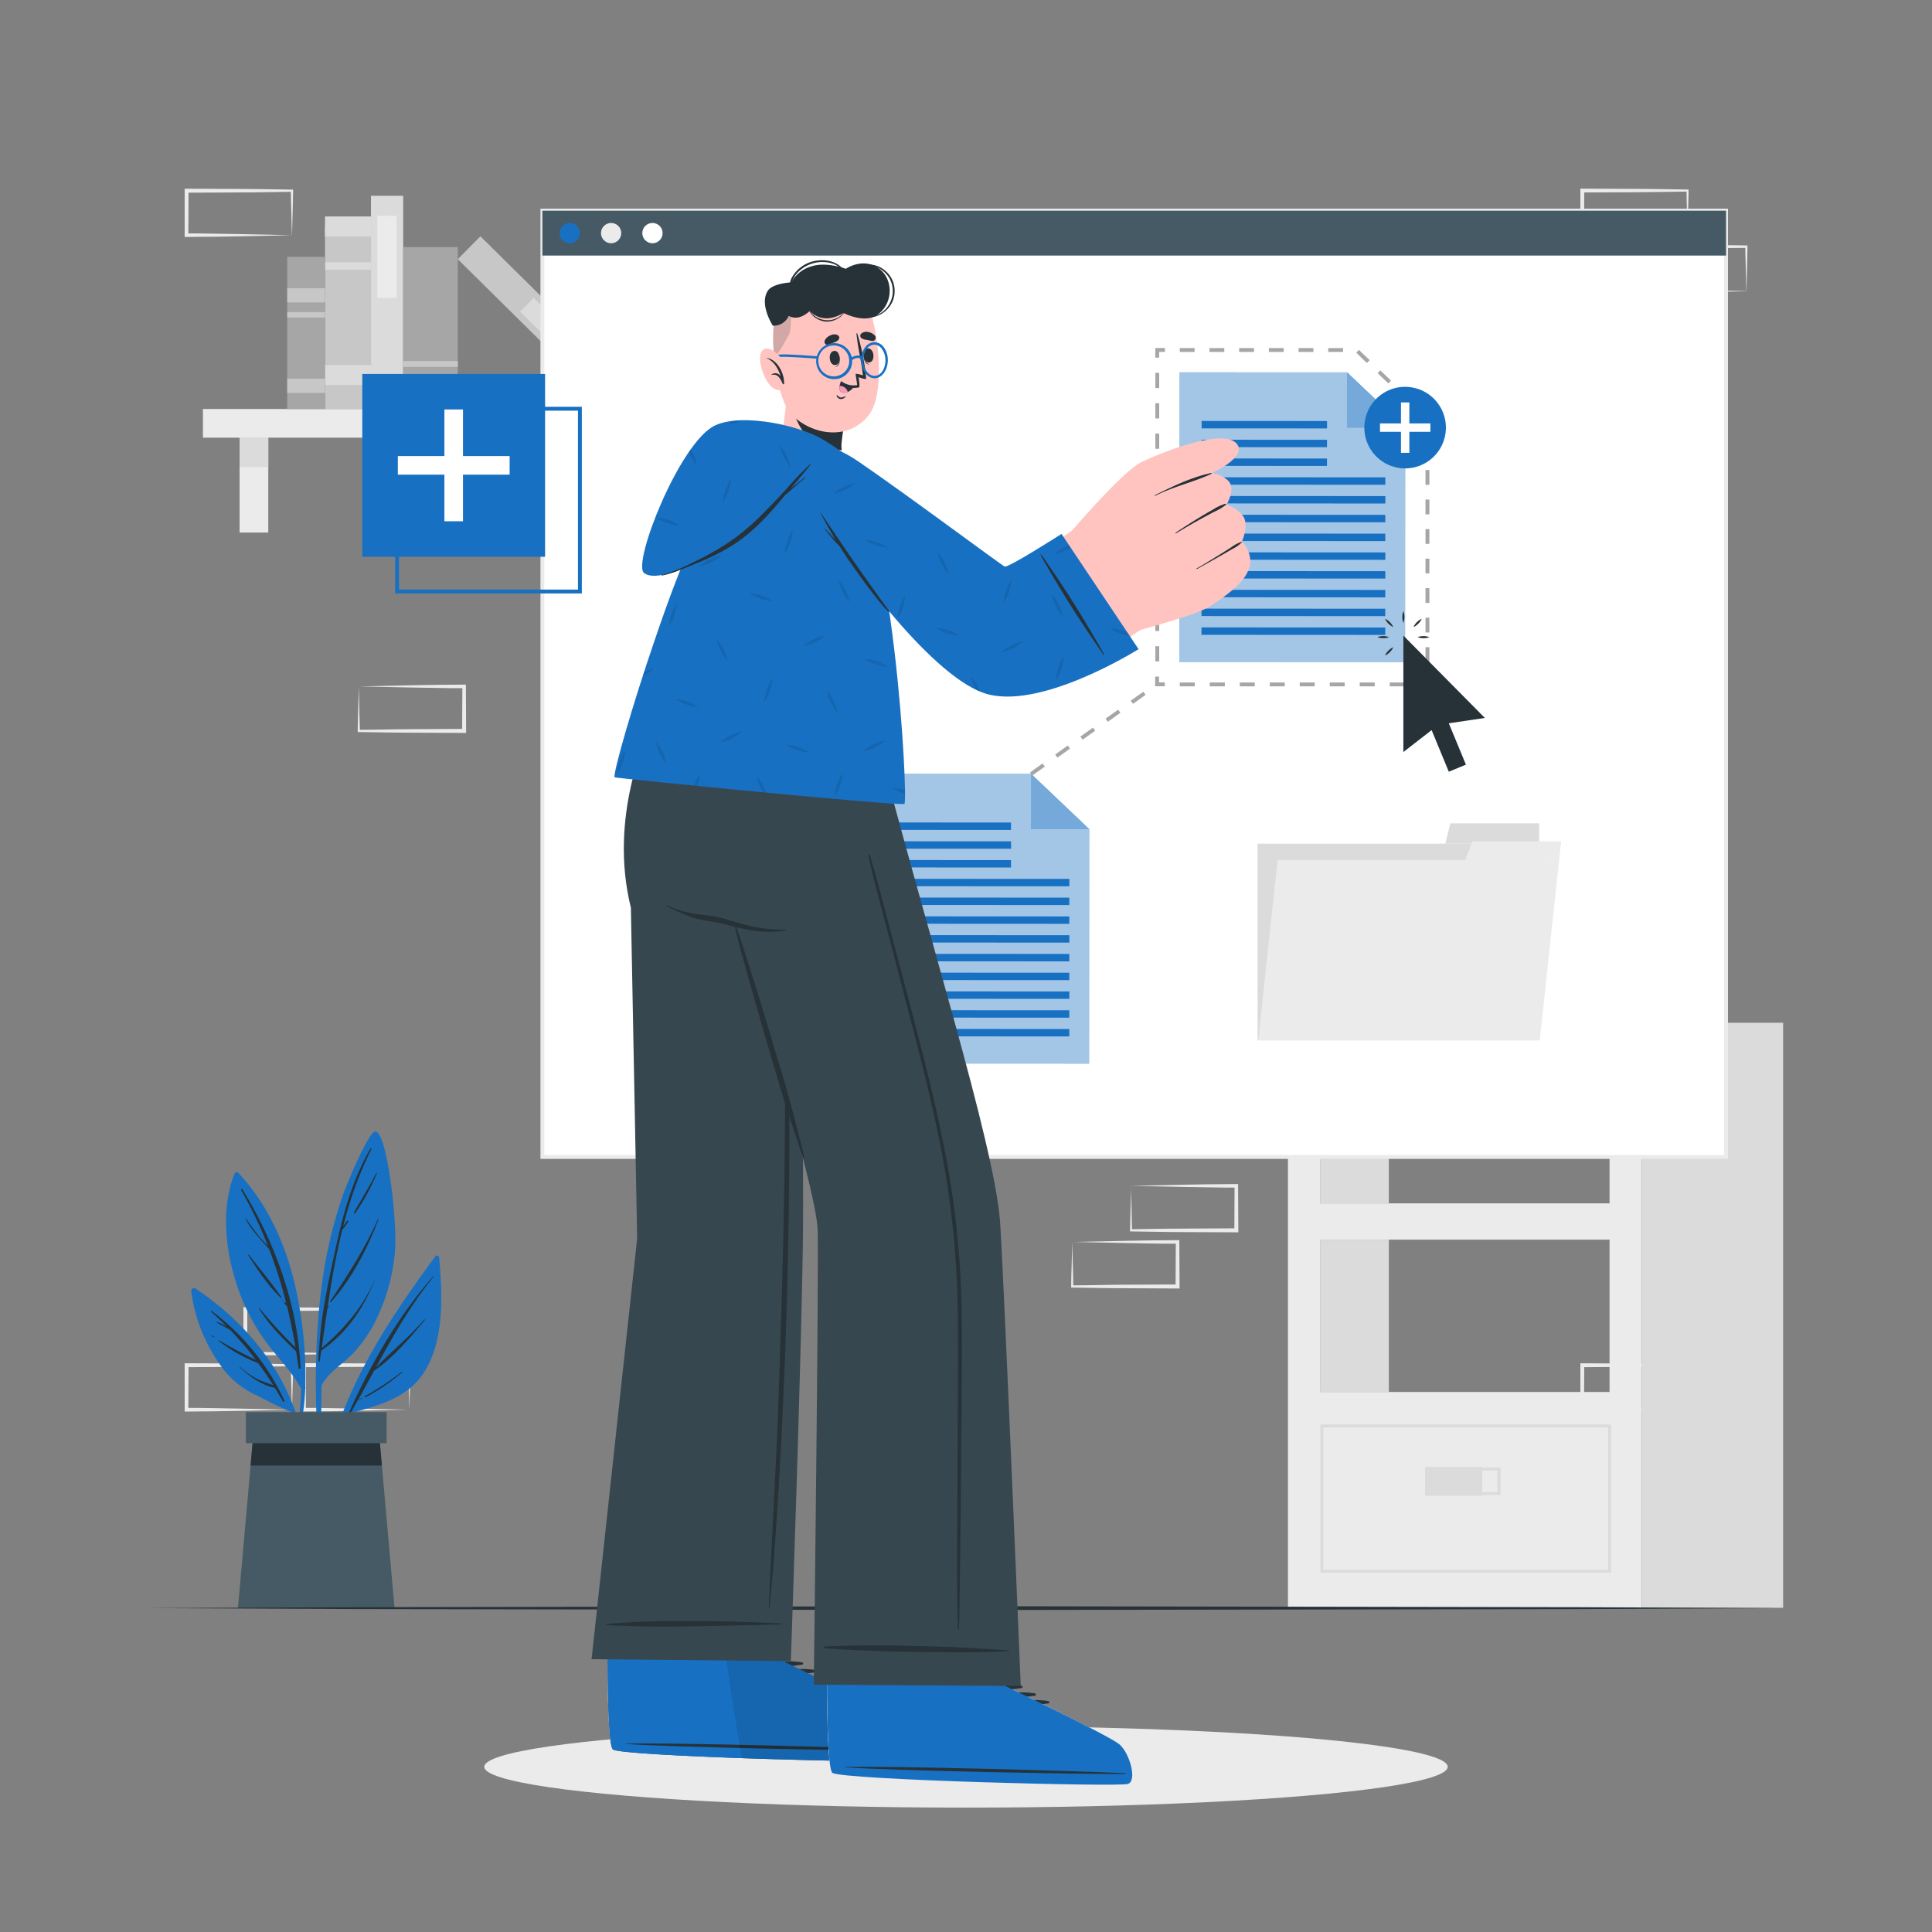 <svg xmlns="http://www.w3.org/2000/svg" viewBox="0 0 500 500"><rect x="0" y="0" width="500" height="500" fill="#808080" stroke="none"/><g id="freepik--background-complete--inject-44"><path d="M90.6,344.51c0-1.92-.11-3.82-.13-5.7l.28.28c-4.54.05-9.09.16-13.63.17l-13.63.06.51-.51,0,11.52-.46-.46c2.24,0,4.48,0,6.74.06L77,350l13.75.29Zm-13.36,6.1-6.86.12c-2.29,0-4.59,0-6.89.06H63v-.46L63,338.81v-.52h.52l13.63.07c4.54,0,9.09.11,13.63.17H91v.28c0,1.95-.09,3.9-.13,5.82l-.15,5.7Z" style="fill:#ebebeb"></path><path d="M75.4,359c-.05-1.92-.12-3.81-.14-5.7l.28.28c-4.54.06-9.08.17-13.63.17l-13.63.07.52-.52-.06,11.52-.46-.46c2.25,0,4.49,0,6.74.06l6.77.12,13.75.28ZM62,365.14l-6.86.11c-2.29.05-4.59,0-6.89.06h-.46v-.47l0-11.52v-.51h.52l13.63.06c4.55,0,9.09.12,13.63.17h.29v.27c0,2-.09,3.9-.13,5.82l-.15,5.7Z" style="fill:#ebebeb"></path><path d="M105.81,359c0-1.92-.12-3.81-.14-5.7l.29.28c-4.55.06-9.09.17-13.63.17l-13.63.07.51-.52-.06,11.52-.45-.46c2.24,0,4.48,0,6.73.06l6.78.12,13.75.28Zm-13.37,6.11-6.85.11c-2.29.05-4.6,0-6.89.06h-.46v-.47l-.06-11.52v-.51h.52l13.63.06c4.54,0,9.08.12,13.63.17h.28v.27c0,2-.09,3.9-.14,5.82l-.14,5.7Z" style="fill:#ebebeb"></path><path d="M436.6,359c-.05-1.92-.12-3.81-.14-5.7l.28.28c-4.54.06-9.08.17-13.63.17l-13.63.07.52-.52-.06,11.52-.46-.46c2.25,0,4.49,0,6.74.06l6.78.12,13.74.28Zm-13.37,6.11-6.85.11c-2.3.05-4.6,0-6.9.06H409v-.47L409,353.33v-.51h.51l13.63.06c4.55,0,9.09.12,13.63.17H437v.27c0,2-.09,3.9-.14,5.82l-.15,5.7Z" style="fill:#ebebeb"></path><path d="M436.6,55c-.05-1.92-.12-3.81-.14-5.7l.28.28c-4.54.05-9.08.16-13.63.17l-13.63.06.52-.51-.06,11.52-.46-.46c2.25,0,4.49,0,6.74.06l6.78.11,13.74.29Zm-13.37,6.11-6.85.11c-2.3.05-4.6,0-6.9.06H409v-.46L409,49.34v-.52h.51l13.63.06c4.55,0,9.09.12,13.63.17H437v.28c0,1.95-.09,3.9-.14,5.82l-.15,5.7Z" style="fill:#ebebeb"></path><path d="M451.81,69.56c-.05-1.91-.12-3.81-.14-5.69l.28.28c-4.54,0-9.09.16-13.63.16l-13.63.07.51-.51-.05,11.51-.46-.45c2.25,0,4.49,0,6.74,0l6.77.12,13.75.28Zm-13.37,6.11-6.86.12c-2.29,0-4.59,0-6.89,0h-.46v-.47l-.05-11.51v-.52h.52l13.63.07c4.54,0,9.09.11,13.63.16h.29v.28c0,1.95-.09,3.89-.13,5.82L452,75.38Z" style="fill:#ebebeb"></path><path d="M75.4,55.05c-.05-1.92-.12-3.81-.14-5.7l.28.28c-4.54.06-9.08.17-13.63.17l-13.63.07.52-.52-.06,11.52-.46-.46c2.25,0,4.49,0,6.74.06l6.77.11,13.75.29ZM62,61.16l-6.86.11c-2.29,0-4.59,0-6.89.06h-.46v-.46l0-11.52v-.51h.52l13.63.06c4.55,0,9.09.12,13.63.17h.29v.28c0,2-.09,3.9-.13,5.82l-.15,5.7Z" style="fill:#ebebeb"></path><path d="M277.64,327.23c.05,1.92.12,3.82.13,5.7l-.28-.28c4.55,0,9.09-.16,13.63-.17l13.63-.06-.51.51.06-11.52.45.46c-2.24,0-4.48,0-6.73-.05l-6.78-.12-13.75-.29Zm13.37-6.1,6.85-.12c2.29-.05,4.6,0,6.89-.05h.46v.46l.06,11.52v.52h-.52l-13.63-.07c-4.54,0-9.08-.11-13.63-.17h-.28v-.28c0-1.95.09-3.89.14-5.82l.14-5.7Z" style="fill:#ebebeb"></path><path d="M292.85,312.71c0,1.92.11,3.81.13,5.7l-.28-.28c4.54-.06,9.09-.17,13.63-.17l13.63-.07-.51.52.05-11.52.46.46c-2.24,0-4.48,0-6.74-.06l-6.77-.11-13.75-.29Zm13.36-6.11,6.86-.11c2.29-.05,4.59,0,6.89-.06h.46v.46l.06,11.52v.51H320l-13.63-.06c-4.54,0-9.09-.12-13.63-.17h-.28v-.28c0-2,.09-3.9.13-5.82l.15-5.7Z" style="fill:#ebebeb"></path><path d="M93,183.46c0,1.92.12,3.81.14,5.7l-.29-.28c4.55,0,9.09-.17,13.63-.17l13.63-.07-.51.52.06-11.52.45.46c-2.24,0-4.48,0-6.73-.06l-6.78-.11-13.75-.29Zm13.37-6.11,6.85-.11c2.29-.05,4.6,0,6.89-.06h.46v.46l.06,11.52v.52h-.52l-13.63-.06c-4.54,0-9.08-.12-13.63-.17h-.28v-.28c0-2,.09-3.9.14-5.82l.14-5.7Z" style="fill:#ebebeb"></path><path d="M333.32,264.69V416.13h91.54V264.69Zm83.23,95.55H341.63V320.82h74.92Zm0-48.81H341.63V272h74.92Z" style="fill:#ebebeb"></path><rect x="424.86" y="264.69" width="36.61" height="151.43" style="fill:#dbdbdb"></rect><rect x="341.63" y="272.01" width="17.8" height="39.42" style="fill:#dbdbdb"></rect><path d="M416.92,407h-75.2V368.66h75.2Zm-74.45-.75h73.7V369.41h-73.7Z" style="fill:#dbdbdb"></path><rect x="368.81" y="379.61" width="14.79" height="7.48" style="fill:#dbdbdb"></rect><path d="M388.34,386.9H372.8v-7.1h15.54Zm-14.79-.75h14v-5.6h-14Z" style="fill:#dbdbdb"></path><rect x="341.63" y="320.82" width="17.8" height="39.42" style="fill:#dbdbdb"></rect><rect x="52.52" y="105.85" width="125" height="7.42" style="fill:#ebebeb"></rect><rect x="62" y="113.27" width="7.43" height="24.55" style="fill:#ebebeb"></rect><rect x="62" y="113.27" width="7.43" height="7.59" style="fill:#dbdbdb"></rect><rect x="160.6" y="113.27" width="7.43" height="24.55" style="fill:#ebebeb"></rect><rect x="160.6" y="113.27" width="7.43" height="7.59" style="fill:#dbdbdb"></rect><rect x="66.41" y="76.24" width="47.3" height="11.91" transform="translate(172.26 -7.87) rotate(90)" style="fill:#c7c7c7"></rect><rect x="87.47" y="52.66" width="5.2" height="11.91" transform="translate(148.68 -31.45) rotate(90)" style="fill:#dbdbdb"></rect><rect x="89.1" y="62.88" width="1.93" height="11.91" transform="translate(158.9 -21.22) rotate(90)" style="fill:#dbdbdb"></rect><rect x="88.21" y="90.35" width="5.2" height="13.4" transform="translate(187.85 6.24) rotate(90)" style="fill:#dbdbdb"></rect><rect x="72.59" y="74.1" width="55.18" height="8.33" transform="translate(178.44 -21.92) rotate(90)" style="fill:#dbdbdb"></rect><rect x="89.54" y="63.97" width="21.22" height="5" transform="translate(166.62 -33.68) rotate(90)" style="fill:#ebebeb"></rect><rect x="113.44" y="79.34" width="55.18" height="8.33" transform="translate(99.43 -75.02) rotate(44.67)" style="fill:#c7c7c7"></rect><rect x="133.3" y="83.82" width="21.22" height="5" transform="translate(102.24 -76.24) rotate(44.67)" style="fill:#dbdbdb"></rect><rect x="90.45" y="77.83" width="41.91" height="14.14" transform="translate(196.31 -26.51) rotate(90)" style="fill:#a6a6a6"></rect><rect x="109.46" y="92.39" width="3.91" height="14.14" transform="translate(210.87 -11.95) rotate(90)" style="fill:#c7c7c7"></rect><rect x="110.65" y="87.12" width="1.51" height="14.14" transform="translate(205.6 -17.22) rotate(90)" style="fill:#c7c7c7"></rect><rect x="59.53" y="81.28" width="39.39" height="9.77" transform="translate(165.39 6.94) rotate(90)" style="fill:#a6a6a6"></rect><rect x="77.39" y="94.96" width="3.67" height="9.77" transform="translate(179.07 20.62) rotate(90)" style="fill:#c7c7c7"></rect><rect x="77.39" y="71.54" width="3.67" height="9.77" transform="translate(155.65 -2.8) rotate(90)" style="fill:#c7c7c7"></rect><rect x="78.51" y="76.6" width="1.42" height="9.77" transform="translate(160.71 2.26) rotate(90)" style="fill:#c7c7c7"></rect></g><g id="freepik--Plant--inject-44"><path d="M112.65,325.16c-12.44,16.85-25.41,36.4-28.57,57.53a.28.28,0,0,0,.55.11,124.71,124.71,0,0,1,5.5-16.92c8.18-2.25,16.21-4.1,20.5-12.22,4.38-8.34,3.83-19.22,3-28.31C113.56,324.86,112.9,324.84,112.65,325.16Z" style="fill:#1870C2"></path><path d="M90.25,365.72c5.59-12.54,12.77-25.13,21.89-35.44.06-.07.15,0,.1.1-6,7.34-10.51,15.34-14.94,23.48,4.12-4.18,8.63-7.93,12.53-12.36.08-.09.2,0,.13.12-3.88,4.65-8.11,9.7-13.15,13.14-1.36,2.5-2.72,5-4.11,7.51.34-.19.69-.36,1-.53.06,0,.11.06.05.09-.38.2-.76.4-1.16.57-.66,1.19-1.3,2.37-2,3.55C90.5,366.22,90.14,366,90.25,365.72Z" style="fill:#263238"></path><path d="M94.41,361.35A74.54,74.54,0,0,0,104,355c.08-.06.2,0,.12.12a50.57,50.57,0,0,1-9.53,6.49C94.39,361.66,94.26,361.43,94.41,361.35Z" style="fill:#263238"></path><path d="M82.64,379.55c0,.26.46.25.46,0,.06-7,0-13.95.11-20.94,1.78-3.6,5.61-5.59,8.27-8.47a37.83,37.83,0,0,0,5-6.91A49.7,49.7,0,0,0,102.2,324c.73-7.45-2.09-32-5.23-31.15-1.63.44-6.89,12.6-8.29,16.63a115.16,115.16,0,0,0-5,20.38C81.18,346.26,81.4,363.07,82.64,379.55Z" style="fill:#1870C2"></path><path d="M82.59,349.53l0,0c.38-8.81,2.37-17.7,4.22-26.24,2-9.2,4.34-17.86,9.08-26.06.08-.15.31,0,.23.14a97.06,97.06,0,0,0-7.29,20c.32-.49.71-1,1-1.43.13-.19.43,0,.3.18a12.74,12.74,0,0,1-1.48,2.09l-.06,0c-1.63,6.58-2.8,13.3-3.8,20a2.75,2.75,0,0,0,.22-.26s.14,0,.11.08l-.4.67c-.51,3.4-1,6.8-1.45,10.17,6.07-5.18,11.25-11.29,14.17-18.82,0,0,.07,0,0,0-2.86,7.81-7.37,14.75-14.31,19.48-.13.91-.26,1.82-.38,2.72,0,.19-.33.14-.33,0,0-.81,0-1.61.07-2.41A.2.2,0,0,1,82.59,349.53Z" style="fill:#263238"></path><path d="M85.45,336.78c4.63-6.92,9-13.63,12.35-21.28,0-.08.18,0,.15.07-2.86,7.59-6.86,15.29-12.27,21.39C85.57,337.08,85.35,336.92,85.45,336.78Z" style="fill:#263238"></path><path d="M91.6,313.8c1.92-3.4,4-6.71,5.75-10.17.06-.1.19,0,.15.09A53.36,53.36,0,0,1,91.9,314C91.77,314.14,91.49,314,91.6,313.8Z" style="fill:#263238"></path><path d="M90.86,315.27s0,.06,0,.06A0,0,0,1,1,90.86,315.27Z" style="fill:#263238"></path><path d="M77.93,359.43a70.92,70.92,0,0,1-1.62,13.71q.1.74.21,1.5A65.13,65.13,0,0,0,79,359.36a.48.48,0,0,0,0-.48h0a100.55,100.55,0,0,0-1.53-20.7c-2.16-12.79-6.86-25.06-15.78-34.65a.64.64,0,0,0-1,.21c-3.6,9.15-2.34,20.06.73,29.19a53,53,0,0,0,7.07,13.87C71.55,351.09,75.45,354.73,77.93,359.43Z" style="fill:#1870C2"></path><path d="M62.73,307.8c8.45,13.72,14.34,30,15.05,46.19,0,.28-.47.36-.51.07-.2-1.46-.42-2.9-.65-4.34h0c-3.49-3.35-7.08-6.89-9.59-11.07,0-.07.07-.16.12-.09a117.6,117.6,0,0,0,9.32,10.13c-.61-3.58-1.32-7.1-2.17-10.58l-.67-.78c-.15-.18.1-.43.25-.25l.2.22a120.78,120.78,0,0,0-4.42-14c-2.15-2.57-4.55-4.78-6.12-7.88a.06.06,0,0,1,.11-.06c1.26,1.77,2.48,3.55,3.91,5.19.57.65,1.2,1.26,1.79,1.9A109.31,109.31,0,0,0,62.41,308,.19.19,0,0,1,62.73,307.8Z" style="fill:#263238"></path><path d="M64.44,324.73c2.73,3.67,5.85,7.18,8.39,11,.07.11-.09.22-.18.14-3.26-3.07-6-7.25-8.39-11C64.18,324.71,64.36,324.62,64.44,324.73Z" style="fill:#263238"></path><path d="M73.21,336.56l.11.12c.09.08,0,.2-.12.12l-.12-.11C73,336.61,73.13,336.48,73.21,336.56Z" style="fill:#263238"></path><path d="M49.49,334.17a42.09,42.09,0,0,0,8.92,20.93,22.34,22.34,0,0,0,7.23,5.64c3.13,1.55,6.41,3.34,9.65,4.61a62.86,62.86,0,0,1,3.42,12.14c.11-.36.21-.72.31-1.08-2.08-17.86-13.64-33.14-28.43-42.94A.72.72,0,0,0,49.49,334.17Z" style="fill:#1870C2"></path><path d="M54.6,339.45c-.1-.09,0-.28.15-.19A60.51,60.51,0,0,1,73.6,362.48c.1.25-.23.46-.37.22-.69-1.21-1.39-2.38-2.1-3.53h0c-3.38-.63-6.58-3-9.08-5.27-.07-.06,0-.16.1-.1a20.42,20.42,0,0,0,4.27,3c1.38.7,2.86,1.14,4.29,1.7q-1.87-3-3.92-5.73a39.27,39.27,0,0,1-10.14-5.71c-.1-.07,0-.22.09-.16a103.08,103.08,0,0,0,9.43,5,83.88,83.88,0,0,0-6.65-7.76c-1.15-.61-2.31-1.22-3.43-1.86a.1.1,0,0,1,.08-.18,12.73,12.73,0,0,1,2.62,1.29C57.45,342.08,56.07,340.75,54.6,339.45Z" style="fill:#263238"></path><path d="M54.92,345.62a4.46,4.46,0,0,1,.56.41c.06.05,0,.12-.07.09a3.91,3.91,0,0,1-.59-.34A.09.09,0,0,1,54.92,345.62Z" style="fill:#263238"></path><polygon points="102.11 416.18 61.58 416.18 64.85 379.28 65.57 371.14 98.11 371.14 98.83 379.28 102.11 416.18" style="fill:#455a64"></polygon><polygon points="98.83 379.28 64.85 379.28 65.57 371.14 98.11 371.14 98.83 379.28" style="fill:#263238"></polygon><rect x="63.63" y="365.45" width="36.42" height="8.05" style="fill:#455a64"></rect></g><g id="freepik--Floor--inject-44"><polygon points="38.37 416.18 91.28 415.94 144.18 415.85 250 415.68 355.82 415.85 408.73 415.94 461.63 416.18 408.73 416.43 355.82 416.51 250 416.68 144.18 416.51 91.28 416.42 38.37 416.18" style="fill:#263238"></polygon></g><g id="freepik--Shadow--inject-44"><ellipse cx="250" cy="457.25" rx="124.67" ry="10.56" style="fill:#ebebeb"></ellipse></g><g id="freepik--Screen--inject-44"><rect x="140.37" y="54.53" width="306.33" height="244.9" style="fill:#fff"></rect><path d="M447.2,299.92H139.87V54H447.2Zm-306.33-1H446.2V55H140.87Z" style="fill:#ebebeb"></path><rect x="140.37" y="54.53" width="306.33" height="11.61" style="fill:#455a64"></rect><path d="M150.08,60.33a2.63,2.63,0,1,1-2.63-2.62A2.62,2.62,0,0,1,150.08,60.33Z" style="fill:#1870C2"></path><path d="M160.78,60.33a2.62,2.62,0,1,1-2.62-2.62A2.62,2.62,0,0,1,160.78,60.33Z" style="fill:#ebebeb"></path><path d="M171.48,60.33a2.62,2.62,0,1,1-2.62-2.62A2.62,2.62,0,0,1,171.48,60.33Z" style="fill:#fff"></path><rect x="325.46" y="218.34" width="72.86" height="50.89" style="fill:#dbdbdb"></rect><polygon points="375.36 213.07 398.32 213.07 398.32 218.34 374.04 218.34 375.36 213.07" style="fill:#dbdbdb"></polygon><polygon points="325.63 269.24 398.49 269.24 403.5 222.57 330.64 222.57 325.63 269.24" style="fill:#ebebeb"></polygon><polygon points="381.06 217.73 404.02 217.73 403.5 222.57 379.22 222.57 381.06 217.73" style="fill:#ebebeb"></polygon></g><g id="freepik--Duplicate--inject-44"><polygon points="281.85 275.25 223.47 275.22 223.51 200.28 266.86 200.3 281.88 214.59 281.85 275.25" style="fill:#1870C2"></polygon><polygon points="281.85 275.25 223.47 275.22 223.51 200.28 266.86 200.3 281.88 214.59 281.85 275.25" style="fill:#fff;opacity:0.6"></polygon><polygon points="266.86 200.3 281.88 214.59 266.85 214.58 266.86 200.3" style="fill:#1870C2"></polygon><polygon points="266.86 200.3 281.88 214.59 266.85 214.58 266.86 200.3" style="fill:#fff;opacity:0.4"></polygon><rect x="229.2" y="212.87" width="32.46" height="1.92" transform="translate(490.74 427.78) rotate(-179.97)" style="fill:#1870C2"></rect><rect x="229.19" y="217.72" width="32.46" height="1.92" transform="translate(490.74 437.5) rotate(-179.97)" style="fill:#1870C2"></rect><rect x="229.19" y="222.58" width="32.46" height="1.92" transform="translate(490.73 447.21) rotate(-179.97)" style="fill:#1870C2"></rect><rect x="229.19" y="227.44" width="47.56" height="1.92" transform="translate(505.82 456.94) rotate(-179.97)" style="fill:#1870C2"></rect><rect x="229.19" y="232.3" width="47.56" height="1.92" transform="translate(505.81 466.65) rotate(-179.97)" style="fill:#1870C2"></rect><rect x="229.18" y="237.16" width="47.56" height="1.92" transform="translate(505.8 476.37) rotate(-179.97)" style="fill:#1870C2"></rect><rect x="229.18" y="242.01" width="47.56" height="1.92" transform="translate(505.8 486.08) rotate(-179.97)" style="fill:#1870C2"></rect><rect x="229.18" y="246.87" width="47.56" height="1.92" transform="translate(505.79 495.79) rotate(-179.97)" style="fill:#1870C2"></rect><rect x="229.18" y="251.73" width="47.56" height="1.92" transform="translate(505.78 505.51) rotate(-179.97)" style="fill:#1870C2"></rect><rect x="229.17" y="256.59" width="47.56" height="1.92" transform="translate(505.78 515.22) rotate(-179.97)" style="fill:#1870C2"></rect><rect x="229.17" y="261.44" width="47.56" height="1.92" transform="translate(505.77 524.94) rotate(-179.97)" style="fill:#1870C2"></rect><rect x="229.17" y="266.3" width="47.56" height="1.92" transform="translate(505.76 534.65) rotate(-179.97)" style="fill:#1870C2"></rect><polygon points="363.63 171.33 305.25 171.3 305.29 96.36 348.63 96.38 363.66 110.67 363.63 171.33" style="fill:#1870C2"></polygon><polygon points="363.63 171.33 305.25 171.3 305.29 96.36 348.63 96.38 363.66 110.67 363.63 171.33" style="fill:#fff;opacity:0.6"></polygon><polygon points="348.63 96.38 363.66 110.67 348.62 110.66 348.63 96.38" style="fill:#1870C2"></polygon><polygon points="348.63 96.38 363.66 110.67 348.62 110.66 348.63 96.38" style="fill:#fff;opacity:0.4"></polygon><rect x="310.97" y="108.95" width="32.46" height="1.92" transform="translate(654.35 219.99) rotate(-179.97)" style="fill:#1870C2"></rect><rect x="310.97" y="113.8" width="32.46" height="1.92" transform="translate(654.34 229.7) rotate(-179.97)" style="fill:#1870C2"></rect><rect x="310.97" y="118.66" width="32.46" height="1.92" transform="translate(654.33 239.41) rotate(-179.97)" style="fill:#1870C2"></rect><rect x="310.97" y="123.52" width="47.56" height="1.92" transform="translate(669.43 249.14) rotate(-179.97)" style="fill:#1870C2"></rect><rect x="310.96" y="128.38" width="47.56" height="1.92" transform="translate(669.42 258.85) rotate(-179.97)" style="fill:#1870C2"></rect><rect x="310.96" y="133.24" width="47.56" height="1.92" transform="translate(669.41 268.57) rotate(-179.97)" style="fill:#1870C2"></rect><rect x="310.96" y="138.09" width="47.56" height="1.92" transform="translate(669.4 278.28) rotate(-179.97)" style="fill:#1870C2"></rect><rect x="310.96" y="142.95" width="47.56" height="1.92" transform="translate(669.4 288) rotate(-179.97)" style="fill:#1870C2"></rect><rect x="310.95" y="147.81" width="47.56" height="1.92" transform="translate(669.39 297.71) rotate(-179.97)" style="fill:#1870C2"></rect><rect x="310.95" y="152.67" width="47.56" height="1.92" transform="translate(669.38 307.43) rotate(-179.97)" style="fill:#1870C2"></rect><rect x="310.95" y="157.52" width="47.56" height="1.92" transform="translate(669.37 317.14) rotate(-179.97)" style="fill:#1870C2"></rect><rect x="310.95" y="162.38" width="47.56" height="1.92" transform="translate(669.37 326.86) rotate(-179.97)" style="fill:#1870C2"></rect><polygon points="301.45 177.6 298.95 177.6 298.95 175.1 299.95 175.1 299.95 176.6 301.45 176.6 301.45 177.6" style="fill:#a6a6a6"></polygon><path d="M300,171.17h-1v-3.93h1Zm0-7.86h-1v-3.93h1Zm0-7.86h-1v-3.93h1Zm0-7.86h-1v-3.93h1Zm0-7.86h-1V135.8h1Zm0-7.86h-1v-3.93h1Zm0-7.86h-1v-3.93h1Zm0-7.86h-1v-3.93h1Zm0-7.86h-1v-3.93h1Zm0-7.86h-1V96.49h1Z" style="fill:#a6a6a6"></path><polygon points="299.98 92.56 298.98 92.56 298.99 90.06 301.49 90.06 301.49 91.06 299.99 91.06 299.98 92.56" style="fill:#a6a6a6"></polygon><path d="M364.88,104.52l-2.78-2.65.69-.72,2.78,2.65Zm-5.57-5.29-2.78-2.65.69-.73L360,98.5Zm-5.57-5.3L351,91.28l.69-.72,2.78,2.65Zm-6.15-2.85h-3.84v-1h3.84Zm-7.68,0h-3.84v-1h3.84Zm-7.69,0h-3.84v-1h3.84Zm-7.68,0H320.7v-1h3.84Zm-7.69,0H313v-1h3.84Zm-7.68,0h-3.84v-1h3.84Z" style="fill:#a6a6a6"></path><polygon points="369.96 110.19 368.96 110.19 368.96 108.4 367.67 107.17 368.35 106.44 369.96 107.97 369.96 110.19" style="fill:#a6a6a6"></polygon><path d="M369.92,171.32h-1V167.5h1Zm0-7.64h-1v-3.82h1Zm0-7.65h-1v-3.82h1Zm0-7.64h-1v-3.82h1Zm0-7.64h-1v-3.82h1Zm0-7.64h-1v-3.82h1Zm0-7.64h-1v-3.82h1Zm0-7.64h-1V114h1Z" style="fill:#a6a6a6"></path><polygon points="369.92 177.64 367.42 177.64 367.42 176.64 368.92 176.64 368.92 175.14 369.92 175.14 369.92 177.64" style="fill:#a6a6a6"></polygon><path d="M363.54,177.63h-3.88v-1h3.88Zm-7.76,0H351.9v-1h3.88Zm-7.76,0h-3.88v-1H348Zm-7.77,0h-3.88v-1h3.88Zm-7.76,0h-3.88v-1h3.88Zm-7.76,0h-3.88v-1h3.88Zm-7.76,0h-3.88v-1H317Zm-7.76,0h-3.88v-1h3.88Z" style="fill:#a6a6a6"></path><path d="M267.15,200.71l-.58-.81,3.25-2.32.58.81Zm6.51-4.64-.58-.81,3.26-2.32.58.81Zm6.52-4.64-.58-.81,3.26-2.32.58.81Zm6.52-4.64-.58-.81,3.26-2.32.58.81Zm6.51-4.64-.58-.81,3.26-2.32.58.81Zm6.52-4.64-.57-.82h0Z" style="fill:#a6a6a6"></path><circle cx="363.66" cy="110.67" r="10.56" transform="translate(172.74 439.38) rotate(-76.78)" style="fill:#1870C2"></circle><rect x="362.57" y="104.15" width="2.17" height="13.04" style="fill:#fff"></rect><rect x="362.57" y="104.15" width="2.17" height="13.04" transform="translate(474.33 -252.99) rotate(90)" style="fill:#fff"></rect></g><g id="freepik--Cursor--inject-44"><polygon points="374.95 187.19 379.38 197.89 374.95 199.72 370.5 188.95 363.19 194.63 363.19 164.49 384.28 185.8 374.95 187.19" style="fill:#263238"></polygon><path d="M363.19,161.2a4,4,0,0,1-.27-1.51,4.07,4.07,0,0,1,.27-1.52,4.07,4.07,0,0,1,.27,1.52A4,4,0,0,1,363.19,161.2Z" style="fill:#263238"></path><path d="M360.58,162.28a4.4,4.4,0,0,1-2.14-2.14,4.4,4.4,0,0,1,2.14,2.14Z" style="fill:#263238"></path><path d="M359.5,164.89a3.88,3.88,0,0,1-1.52.27,3.83,3.83,0,0,1-1.51-.27,3.82,3.82,0,0,1,1.51-.26A4.06,4.06,0,0,1,359.5,164.89Z" style="fill:#263238"></path><path d="M360.58,167.5a4.12,4.12,0,0,1-.88,1.27,4.2,4.2,0,0,1-1.26.88,3.81,3.81,0,0,1,.88-1.26A4,4,0,0,1,360.58,167.5Z" style="fill:#263238"></path><path d="M366.88,164.89a4,4,0,0,1,1.51-.26,3.87,3.87,0,0,1,1.52.26,3.88,3.88,0,0,1-1.52.27A3.83,3.83,0,0,1,366.88,164.89Z" style="fill:#263238"></path><path d="M365.8,162.28a4.2,4.2,0,0,1,.88-1.26,4,4,0,0,1,1.26-.88,4,4,0,0,1-.88,1.26A3.91,3.91,0,0,1,365.8,162.28Z" style="fill:#263238"></path></g><g id="freepik--Icon--inject-44"><rect x="93.76" y="96.78" width="47.31" height="47.31" style="fill:#1870C2"></rect><path d="M150.58,153.59H102.26V105.28h48.32Zm-47.32-1h46.32V106.28H103.26Z" style="fill:#1870C2"></path><rect x="115.01" y="105.97" width="4.81" height="28.93" style="fill:#fff"></rect><rect x="115.01" y="105.97" width="4.81" height="28.93" transform="translate(237.86 3.02) rotate(90)" style="fill:#fff"></rect></g><g id="freepik--Character--inject-44"><path d="M158.47,380.86s-1.23,48.24-1.23,48.27c0,8.92.22,16.74.69,20.77a.17.17,0,0,0,0,.07,6.21,6.21,0,0,0,.66,2.75l.06.06c2.66,1.79,73.93,3.64,76.43,2.86s.51-8-2.2-10.25-29.69-15.2-29.69-15.2L204,382Z" style="fill: rgb(255, 196, 192);"></path><path d="M157.16,419.56s.08,9.54.08,9.57c0,8.92.22,16.74.69,20.77a.17.17,0,0,0,0,.07,12.27,12.27,0,0,0,.66,2.75l.06.06c2.66,1.79,73.93,3.64,76.43,2.86s.51-8-2.2-10.25-29.69-15.2-29.69-15.2l.05-9.71Z" style="fill:#fff"></path><path d="M207.57,430.22c-4.75-.78-10.52.07-14.06,3.51-.14.14.06.33.21.28a66.2,66.2,0,0,1,13.84-3.19A.3.3,0,0,0,207.57,430.22Z" style="fill:#263238"></path><path d="M211,432.2c-4.74-.78-10.51.07-14.05,3.52-.14.13.05.32.2.27A66.93,66.93,0,0,1,211,432.8.3.3,0,0,0,211,432.2Z" style="fill:#263238"></path><path d="M214.48,434.19c-4.75-.78-10.51.07-14.06,3.51-.13.13.06.33.21.28a66.2,66.2,0,0,1,13.84-3.19A.3.3,0,0,0,214.48,434.19Z" style="fill:#263238"></path><path d="M235.09,455.64c-2.51.78-73.77-1.07-76.44-2.87-1-.66-1.36-11.06-1.4-23.64v-.39l46,.68,0,.78s27,12.91,29.69,15.19S237.61,454.88,235.09,455.64Z" style="fill:#37474f"></path><path d="M157.24,428.73v.41c.06,12.57.38,23,1.41,23.64,1.21.81,16.66,1.64,33.35,2.23,20,.71,41.73,1.06,43.1.64,2.51-.77.49-8-2.21-10.26S203.2,430.2,203.2,430.2l0-.78-15.33-.23Z" style="fill:#1870C2"></path><path d="M234.36,452.86c-12-.61-60.48-1.92-72.4-1.61-.09,0-.1.07,0,.08,11.89.86,60.37,1.78,72.4,1.73C234.61,453.06,234.61,452.87,234.36,452.86Z" style="fill:#263238"></path><path d="M187.91,429.19C189,436.9,190.74,448.25,192,455c20,.71,41.73,1.06,43.1.64,2.51-.77.49-8-2.21-10.26S203.2,430.2,203.2,430.2l0-.78Z" style="opacity:0.1"></path><path d="M153.1,429.4l51.57.49s2.93-84,3.15-112c.25-32-1.56-127.92-1.56-127.92H167.7s-10.34,21.14-4.43,44.94l1.63,85.59Z" style="fill:#37474f"></path><path d="M156.92,420.36A37.52,37.52,0,0,1,161,420c1.52-.11,3-.22,4.57-.29,2.93-.12,5.87-.17,8.8-.19,5.92,0,11.85,0,17.77.21,3.36.11,6.73.24,10.09.43a.11.11,0,0,1,0,.22c-5.87.21-11.74.3-17.62.41s-11.74.23-17.6.12c-1.69,0-3.37-.05-5-.14s-3.4,0-5.05-.25C156.85,420.55,156.8,420.39,156.92,420.36Z" style="fill:#263238"></path><path d="M201,374c.6-13.89,1-27.78,1.42-41.67q1.14-41.69.6-83.38c-.19-15.6-.61-31.19-1.07-46.77,0-.18.26-.17.27,0,1.48,27.91,2,55.87,2.07,83.81s-.55,55.6-1.92,83.36c-.77,15.59-1.72,31.18-3.19,46.71a.11.11,0,0,1-.21,0C199.56,402.05,200.35,388,201,374Z" style="fill:#263238"></path><path d="M213.64,388.52s.39,46.63.39,46.66c0,8.92.21,16.74.68,20.77a.2.2,0,0,0,0,.07,6.31,6.31,0,0,0,.67,2.75l.05.06c2.66,1.78,73.93,3.64,76.44,2.86s.5-8-2.21-10.25S260,436.24,260,436.24l-.83-46.6Z" style="fill: rgb(255, 196, 192);"></path><path d="M214,425.61s.08,9.54.08,9.57c0,8.92.21,16.74.68,20.77a.2.2,0,0,0,0,.07,12.2,12.2,0,0,0,.67,2.75l.05.06c2.66,1.78,73.93,3.64,76.44,2.86s.5-8-2.21-10.25S260,436.24,260,436.24l0-9.71Z" style="fill:#fff"></path><path d="M264.35,436.27c-4.75-.78-10.51.07-14.05,3.51-.14.14,0,.33.2.28a66.35,66.35,0,0,1,13.84-3.19A.3.3,0,0,0,264.35,436.27Z" style="fill:#263238"></path><path d="M267.81,438.25c-4.75-.78-10.52.07-14.06,3.52-.14.13.06.32.21.27a66.84,66.84,0,0,1,13.84-3.19A.3.3,0,0,0,267.81,438.25Z" style="fill:#263238"></path><path d="M271.26,440.24c-4.74-.78-10.51.07-14.05,3.51-.14.13.05.33.21.28a66.06,66.06,0,0,1,13.84-3.19A.3.3,0,0,0,271.26,440.24Z" style="fill:#263238"></path><path d="M291.88,461.69c-2.51.78-73.78-1.07-76.44-2.87-1-.66-1.36-11.06-1.41-23.64v-.39l46,.68,0,.78s27,12.91,29.68,15.19S294.39,460.93,291.88,461.69Z" style="fill:#1870C2"></path><path d="M291.14,458.91c-12-.61-60.48-1.92-72.39-1.61-.1,0-.1.07,0,.08,11.88.86,60.37,1.78,72.39,1.73C291.39,459.11,291.4,458.92,291.14,458.91Z" style="fill:#263238"></path><path d="M190.07,239.34s21.16,66.69,21.54,79c.33,10.44-1,117.66-1,117.66l53.56.32S259.64,326.93,258.8,316c-1.56-20.36-19.4-76.26-32.16-126H168.9s.5,26.08,12.36,44.94C181.26,234.93,186.63,237.41,190.07,239.34Z" style="fill:#37474f"></path><path d="M213.45,426.08c6.18-.18,12.6-.36,18.79-.21s12.29.25,18.42.61c3.47.21,6.94.33,10.41.67a.1.1,0,0,1,0,.19c-6.18.36-12.39.28-18.58.23s-12.29-.12-18.43-.41c-3.47-.16-6.94-.33-10.41-.57C213.27,426.56,213.07,426.09,213.45,426.08Z" style="fill:#263238"></path><path d="M225.16,221.4c1.91,6.38,3.52,12.84,5.23,19.27s3.44,13,5.14,19.45c3.3,12.54,6.57,25.11,9,37.84a228.79,228.79,0,0,1,4.28,38.79c.29,13.28,0,26.57-.08,39.85s-.2,26.7-.43,40c0,1.66-.07,3.32-.13,5,0,.16-.24.15-.25,0-.35-13.28-.16-26.58-.12-39.86s.22-26.57.11-39.85a240,240,0,0,0-3.41-39.34c-2.24-12.78-5.39-25.38-8.65-37.93q-2.79-10.74-5.6-21.48c-1.87-7.2-3.87-14.4-5.52-21.66A.2.2,0,0,1,225.16,221.4Z" style="fill:#263238"></path><path d="M203.32,240.63a48.28,48.28,0,0,1-8-.72,79.12,79.12,0,0,1-7.7-2.14,60.14,60.14,0,0,0-7.56-1.23,26.55,26.55,0,0,1-7.4-2.21.1.1,0,0,0-.09.17,45.91,45.91,0,0,0,7.09,3.08c2.54.8,5.2.91,7.77,1.54a64.06,64.06,0,0,0,7.93,1.82,28.61,28.61,0,0,0,7.95-.13C203.45,240.79,203.42,240.63,203.32,240.63Z" style="fill:#263238"></path><path d="M206.7,293.68c-.51-2-1-4-1.52-5.93-1.09-4-2.19-8-3.39-11.91-2.39-7.84-4.65-15.73-7.18-23.53-1.43-4.43-2.72-8.91-4.4-13.24a.09.09,0,0,0-.17.05c.84,4,2,8,3.11,12s2.22,7.95,3.37,11.91c2.29,7.88,4.52,15.77,7,23.59.7,2.19,1.41,4.37,2.17,6.55s1.38,4.51,2.31,6.67a.1.1,0,0,0,.19-.06C207.85,297.71,207.22,295.7,206.7,293.68Z" style="fill:#263238"></path><path d="M215.19,127.17c-3.83.74-10.92-5.85-13.3-10.66-.16-.33.47-3.71,1.05-7.85.34-2.52.66-5.32.77-7.91l16,4.61a41.2,41.2,0,0,0-2,9.86,5.15,5.15,0,0,0,.07,1.06s0,.11,0,.18C218.1,118.49,218.9,126.45,215.19,127.17Z" style="fill: rgb(255, 196, 192);"></path><path d="M217.84,116.28s0,.12,0,.18a10.19,10.19,0,0,1-1.67,0c-9.52-.78-11.57-11.56-12-15.59l15.58,4.48a41,41,0,0,0-2,9.85A6,6,0,0,0,217.84,116.28Z" style="fill:#263238"></path><path d="M200.9,80.93c-2.07,5.64,0,22.4,3.91,26.32,5.62,5.69,15.29,6.75,20.24-.12,4.8-6.65,1.67-28.43-2.71-32C215.9,69.76,204,72.59,200.9,80.93Z" style="fill: rgb(255, 196, 192);"></path><path d="M217.15,91.88s-.09.06-.08.11c.16,1.12.15,2.44-.84,2.93,0,0,0,.07,0,.06C217.48,94.67,217.48,92.92,217.15,91.88Z" style="fill:#263238"></path><path d="M216,90.81c-1.83,0-1.58,3.72.11,3.66S217.55,90.76,216,90.81Z" style="fill:#263238"></path><path d="M223.52,91.43c0-.05.09,0,.09.09,0,1.14.28,2.43,1.33,2.74,0,0,0,.07,0,.07C223.68,94.23,223.38,92.51,223.52,91.43Z" style="fill:#263238"></path><path d="M224.45,90.17c1.82-.26,2.21,3.39.53,3.64S222.93,90.39,224.45,90.17Z" style="fill:#263238"></path><path d="M214.45,89.23a14.2,14.2,0,0,0,1.39-.6,2.41,2.41,0,0,0,1.29-.87.78.78,0,0,0-.19-.93,1.92,1.92,0,0,0-1.95-.07,2.84,2.84,0,0,0-1.54,1.33A.83.83,0,0,0,214.45,89.23Z" style="fill:#263238"></path><path d="M225.74,88.23a12.45,12.45,0,0,1-1.48-.28,2.41,2.41,0,0,1-1.46-.57.79.79,0,0,1,0-.95,1.94,1.94,0,0,1,1.89-.49,2.84,2.84,0,0,1,1.8,1A.83.83,0,0,1,225.74,88.23Z" style="fill:#263238"></path><path d="M216.65,102.27c.29.25.58.6,1,.6a2.89,2.89,0,0,0,1.2-.37,0,0,0,0,1,.05.06,1.51,1.51,0,0,1-1.4.71,1.21,1.21,0,0,1-1-.94C216.52,102.27,216.6,102.24,216.65,102.27Z" style="fill:#263238"></path><path d="M217.61,98.79a3.85,3.85,0,0,0,2.69,1.55,5.05,5.05,0,0,0,1.4,0l.26,0,.25-.06a.28.28,0,0,0,.21-.27h0s0-.07,0-.11h0v-.1c0-.87-.21-2.2-.21-2.2.33.14,2,.76,1.95.31a58.43,58.43,0,0,0-2.29-11.59.11.11,0,0,0-.21,0c.32,3.64,1.28,7.19,1.66,10.84a6.53,6.53,0,0,0-1.86-.43c-.12,0,.38,2.55.37,2.94a.1.1,0,0,1,0,0,5.35,5.35,0,0,1-4.08-1C217.62,98.63,217.53,98.71,217.61,98.79Z" style="fill:#263238"></path><path d="M221.15,99.9a4.56,4.56,0,0,1-1.74,1.55,2.08,2.08,0,0,1-1.24.16c-.92-.18-1-1-.89-1.73a5,5,0,0,1,.34-1.12A5.92,5.92,0,0,0,221.15,99.9Z" style="fill:#263238"></path><path d="M219.41,101.45a2.08,2.08,0,0,1-1.24.16c-.92-.18-1-1-.89-1.73A2.12,2.12,0,0,1,219.41,101.45Z" style="fill:#ff97b8"></path><path d="M204.47,75.9c.18,2.24.57,9.2-.32,10.75s-2.71,5.11-3.8,5.78c-.46-4.62-.33-9.09.56-11.5A11.82,11.82,0,0,1,204.47,75.9Z" style="fill:#263238;opacity:0.2"></path><path d="M218.71,80.52a5.55,5.55,0,0,1-4.87,2.35,5.67,5.67,0,0,1-4.66-3s-.11,0-.08,0a5.61,5.61,0,0,0,4.7,3.37,5.73,5.73,0,0,0,5-2.72C218.87,80.52,218.76,80.44,218.71,80.52Z" style="fill:#263238"></path><path d="M211.7,67.41a8.74,8.74,0,0,0-6.93,4.71,6.24,6.24,0,0,0-.23,4.1c0,.06.13,0,.12,0a6.84,6.84,0,0,1,2.63-6.46A8.84,8.84,0,0,1,215,68.08a5.6,5.6,0,0,1,3.21,2.11c.07.11.3,0,.24-.1C217.36,68.17,214.6,67.07,211.7,67.41Z" style="fill:#263238"></path><path d="M231,72.6a7.1,7.1,0,0,0-3.37-3.51c-2.08-1-4.29-.65-6.47-.21-.06,0,0,.1,0,.09a9.77,9.77,0,0,1,5.57.1,7,7,0,0,1,3.53,3.08,6.8,6.8,0,0,1-2,8.67,6.9,6.9,0,0,1-5.37,1.06c-.07,0-.12.09,0,.11a7,7,0,0,0,8.23-4.3A7.09,7.09,0,0,0,231,72.6Z" style="fill:#263238"></path><path d="M200,84.28s-3.56-5.46-1.31-9c1.27-2,6.08-2.2,6.08-2.2A8.67,8.67,0,0,1,210,68.93c3.93-1.27,8.9.64,8.9.64s3.6-2.51,7.35-.8c5.22,2.4,5.27,10,.49,12.9-3.36,2-8.4-.66-8.4-.66-.45.1-4.89,3.35-8.82-.52,0,0-2.65,2.82-5.4,1.25A4.2,4.2,0,0,1,200,84.28Z" style="fill:#263238"></path><path d="M215.4,98.1a4.66,4.66,0,1,1,5.09-5.33h0a4.67,4.67,0,0,1-3.93,5.31A5,5,0,0,1,215.4,98.1Zm.88-8.66a3.81,3.81,0,0,0-1,0,4,4,0,1,0,1,0Z" style="fill:#1870C2"></path><path d="M226.11,97.88c-1.78-.18-3.21-2.16-3.25-4.6A5.6,5.6,0,0,1,223.8,90a3.1,3.1,0,0,1,2.46-1.44,3.06,3.06,0,0,1,2.51,1.37,5.54,5.54,0,0,1,1,3.24c0,2.57-1.49,4.69-3.4,4.72Zm.4-8.68a1,1,0,0,0-.24,0,2.48,2.48,0,0,0-2,1.17,4.91,4.91,0,0,0-.82,2.91c0,2.23,1.33,4,2.91,4s2.82-1.86,2.79-4.09a5,5,0,0,0-.92-2.88A2.55,2.55,0,0,0,226.51,89.2Z" style="fill:#1870C2"></path><path d="M220.34,93.32l-.41-.48c.7-.6,2.32-1.43,3.48-.23l-.45.44C221.92,92,220.4,93.26,220.34,93.32Z" style="fill:#1870C2"></path><path d="M199.57,94.85l-.55-.28c.13-.26,1.3-2.55,2.69-2.8s9.67.42,10,.45l0,.62c-2.4-.19-8.87-.64-9.87-.46S199.89,94.22,199.57,94.85Z" style="fill:#1870C2"></path><path d="M203.69,94.64s-3.56-5.5-6-4.25.06,9.14,2.88,10.3a2.9,2.9,0,0,0,3.95-1.42Z" style="fill: rgb(255, 196, 192);"></path><path d="M198.43,92.64s-.05,0,0,.07c2,.88,3,2.78,3.64,4.74a1.61,1.61,0,0,0-2.39-.53s0,.12.05.11a1.79,1.79,0,0,1,1.95.7,8,8,0,0,1,.89,1.62c.09.18.41.1.35-.11v0C203,96.64,201.17,93,198.43,92.64Z" style="fill:#263238"></path><path d="M159.07,201.17c.15.21,74.24,7.57,75,6.87,1-1-2.73-75.19-15.83-90.46-3.22-3.76-14.68-8.35-18.49-6-9.89,6-16.07,19.59-20,27.51-2.93,5.87-6.73,16-10.25,26.38C163.64,182.55,158.52,200.41,159.07,201.17Z" style="fill:#1870C2"></path><path d="M203.72,140.1a11.17,11.17,0,0,0-.64,3.17,10.78,10.78,0,0,0,1.42-2.89,11.67,11.67,0,0,0,.64-3.17A10.78,10.78,0,0,0,203.72,140.1Zm-30,18.92a12,12,0,0,0-.63,3.16,10.72,10.72,0,0,0,1.42-2.88,10.89,10.89,0,0,0,.63-3.17A11.75,11.75,0,0,0,173.72,159Zm42.91,44a11.37,11.37,0,0,0-.63,3.16,11,11,0,0,0,1.43-2.89,12.31,12.31,0,0,0,.63-3.16A11,11,0,0,0,216.63,203Zm-37,.18,0,.14.85.07a11,11,0,0,0,.61-3.1A10.9,10.9,0,0,0,179.64,203.19ZM160.37,197a12.15,12.15,0,0,0-.64,3.16,10.44,10.44,0,0,0,1.43-2.9,10.69,10.69,0,0,0,.63-3.16A12.19,12.19,0,0,0,160.37,197Zm38.06-18.43a11.75,11.75,0,0,0-.64,3.16,10.53,10.53,0,0,0,1.43-2.89,11.67,11.67,0,0,0,.63-3.16A11.25,11.25,0,0,0,198.43,178.57Zm-10.67-51.84a10.69,10.69,0,0,0-.63,3.16,11.61,11.61,0,0,0,1.41-2.9,10.89,10.89,0,0,0,.64-3.15A11.25,11.25,0,0,0,187.76,126.73Zm39.15,13.62,0,0a10.57,10.57,0,0,0-3.15-.64,11.12,11.12,0,0,0,2.89,1.43c.18,0,.35.11.53.15C227.06,141,227,140.65,226.91,140.35Zm-49,41.22a11.38,11.38,0,0,0-3.16-.64,10.56,10.56,0,0,0,2.9,1.42,10.89,10.89,0,0,0,3.15.64A11.09,11.09,0,0,0,178,181.57ZM234,204.48a10.88,10.88,0,0,0-3.16-.63,11.3,11.3,0,0,0,2.9,1.42l.46.14c0-.27,0-.55,0-.85ZM206.6,193.35a11.16,11.16,0,0,0-3.17-.63,11.27,11.27,0,0,0,2.9,1.41,10.83,10.83,0,0,0,3.17.64A11.64,11.64,0,0,0,206.6,193.35Zm20.3-22.2a11.59,11.59,0,0,0-3.15-.63,11.09,11.09,0,0,0,2.89,1.42,11.53,11.53,0,0,0,3.16.64A11.34,11.34,0,0,0,226.9,171.15Zm-29.83-17a10.88,10.88,0,0,0-3.16-.63,11.11,11.11,0,0,0,2.9,1.41,10.7,10.7,0,0,0,3.16.64A11.31,11.31,0,0,0,197.07,154.15Zm-25.55,40.53a11.47,11.47,0,0,0-1.78-2.68,11,11,0,0,0,1,3.05,11.16,11.16,0,0,0,1.78,2.68A11.56,11.56,0,0,0,171.52,194.68Zm32-76.84a11,11,0,0,0-1.79-2.68,12.66,12.66,0,0,0,2.82,5.73A11.2,11.2,0,0,0,203.53,117.84Zm15.3,34.94a11.36,11.36,0,0,0-1.78-2.68,12.42,12.42,0,0,0,2.83,5.73A11.35,11.35,0,0,0,218.83,152.78ZM197.6,203.49a11.26,11.26,0,0,0-1.78-2.68,11.4,11.4,0,0,0,1,3.06c.21.4.43.81.68,1.2l.75.07A12.5,12.5,0,0,0,197.6,203.49Zm18.18-22a11.47,11.47,0,0,0-1.78-2.68,11.11,11.11,0,0,0,1,3,11.74,11.74,0,0,0,1.78,2.69A11.28,11.28,0,0,0,215.78,181.54ZM187.24,168a11.46,11.46,0,0,0-1.79-2.69,12.28,12.28,0,0,0,2.84,5.74A11.71,11.71,0,0,0,187.24,168Zm-20.59,5.91c-.11.36-.23.71-.34,1.07l.29-.13a11.37,11.37,0,0,0,2.68-1.78A10.11,10.11,0,0,0,166.65,173.89ZM189,190.39a11.58,11.58,0,0,0-2.7,1.78,12.37,12.37,0,0,0,5.74-2.82A11,11,0,0,0,189,190.39Zm-5.36-45.61a11.62,11.62,0,0,0-2.67,1.78,11.38,11.38,0,0,0,3.06-1,11.66,11.66,0,0,0,2.68-1.8A11.72,11.72,0,0,0,183.67,144.78Zm42.3,47.9a11.52,11.52,0,0,0-2.69,1.78,11,11,0,0,0,3.05-1,10.78,10.78,0,0,0,2.68-1.78A10.82,10.82,0,0,0,226,192.68Zm-15.39-27.22a11.85,11.85,0,0,0-2.69,1.78,11.31,11.31,0,0,0,3.05-1,10.91,10.91,0,0,0,2.68-1.79A11.5,11.5,0,0,0,210.58,165.46ZM218.36,126a11.9,11.9,0,0,0-2.68,1.78,12.47,12.47,0,0,0,5.75-2.82A11,11,0,0,0,218.36,126Z" style="opacity:0.1"></path><path d="M212.8,132.16c10.84,16.25,32.54,45.61,46.4,46.58,14.7,1,34.05-15,42.37-20,3.52-2.1-16.36-24.53-20.56-23.25s-16.81,12.05-20.07,12.41S237.2,130.19,223,120.67C206.35,109.47,204,119,212.8,132.16Z" style="fill: rgb(255, 196, 192);"></path><path d="M320.35,115.26c1.85,3.36-6.81,7.21-6.81,7.21a7.08,7.08,0,0,1,4.37,2c2,2.14-.52,6.17-.52,6.17a8.74,8.74,0,0,1,4.27,2.85c1.68,2.24-.25,6.67-.25,6.67a7.61,7.61,0,0,1,2.17,4.87c.11,4.91-6.15,9-10.1,11.68S294.57,163,292,164l-16-25s14.34-17,19.44-19.42C299.74,117.47,317.53,110.13,320.35,115.26Z" style="fill: rgb(255, 196, 192);"></path><path d="M313.42,122.41c-5.09,1.11-9.91,3.44-14.53,5.74a.09.09,0,0,0,.08.16c4.57-2.34,9.88-3.51,14.53-5.67C313.63,122.59,313.56,122.38,313.42,122.41Z" style="fill:#263238"></path><path d="M317.09,130.38a12.93,12.93,0,0,0-3.21,1.52c-1.1.61-2.19,1.25-3.27,1.9-2.15,1.3-4.28,2.66-6.37,4.07-.09.07,0,.22.09.16,2.15-1.29,4.32-2.56,6.52-3.76,1.1-.61,2.21-1.2,3.33-1.79a15.66,15.66,0,0,0,3.06-1.8A.17.17,0,0,0,317.09,130.38Z" style="fill:#263238"></path><path d="M321.32,140.22a9.53,9.53,0,0,0-2.82,1.52c-1,.62-1.94,1.23-2.92,1.83-1.95,1.21-3.91,2.42-5.9,3.56a.09.09,0,0,0,.08.16c2-1.15,4.08-2.27,6.1-3.44,1-.57,2-1.14,3-1.73a8.72,8.72,0,0,0,2.55-1.8A.06.06,0,0,0,321.32,140.22Z" style="fill:#263238"></path><path d="M274.72,138.18,294.66,168s-26,16.4-40.24,11.29-36.59-35.5-44-49.39-1.21-19.33,12-10.28,36.69,26.63,37.61,27S274.72,138.18,274.72,138.18Z" style="fill:#1870C2"></path><path d="M218.36,126a11.9,11.9,0,0,0-2.68,1.78,12.47,12.47,0,0,0,5.75-2.82A11,11,0,0,0,218.36,126ZM261.86,167a11.22,11.22,0,0,0-2.69,1.78,12.39,12.39,0,0,0,5.74-2.83A10.91,10.91,0,0,0,261.86,167Zm14.84-25.88a12,12,0,0,0-1.21.53,11.27,11.27,0,0,0-2.7,1.78,11.33,11.33,0,0,0,3.07-1c.42-.22.83-.45,1.23-.71Zm-32.21,4.53a11.42,11.42,0,0,0-1.78-2.69,12.5,12.5,0,0,0,2.82,5.74A10.89,10.89,0,0,0,244.49,145.68Zm8.55,32a11.9,11.9,0,0,0-1.78-2.68,11.33,11.33,0,0,0,1,3.05l.23.43c.36.17.72.33,1.06.47C253.42,178.51,253.23,178.1,253,177.68Zm21.06-21a11.51,11.51,0,0,0-1.79-2.68,11.33,11.33,0,0,0,1,3.05,11.79,11.79,0,0,0,1.78,2.68A11.2,11.2,0,0,0,274.1,156.65Zm-28.79,6.43a11.37,11.37,0,0,0-3.16-.63,11.64,11.64,0,0,0,2.9,1.42,11.9,11.9,0,0,0,3.17.64A11.4,11.4,0,0,0,245.31,163.08Zm46.57.74c-.46-.22-.94-.4-1.42-.58a11,11,0,0,0-3.16-.62,12,12,0,0,0,2.9,1.41,13.24,13.24,0,0,0,2.19.55Zm-65-23.49a10.57,10.57,0,0,0-3.15-.64,11.12,11.12,0,0,0,2.89,1.43,11.51,11.51,0,0,0,3.16.62A11,11,0,0,0,226.86,140.33Zm6,16.65a11.43,11.43,0,0,0-.62,3.16,12.43,12.43,0,0,0,2-6A11.45,11.45,0,0,0,232.89,157Zm27.43-4a11.17,11.17,0,0,0-.64,3.17,11.12,11.12,0,0,0,1.43-2.89,11.51,11.51,0,0,0,.63-3.17A10.78,10.78,0,0,0,260.32,153Zm13.57,19.94a12.49,12.49,0,0,0-.64,3.16,10.39,10.39,0,0,0,1.43-2.89,10.69,10.69,0,0,0,.63-3.16A12.5,12.5,0,0,0,273.89,172.93Z" style="opacity:0.1"></path><path d="M277.92,156.18c-1.35-2.16-2.76-4.29-4.16-6.42-.68-1-1.34-2-2.05-3s-1.45-2.24-2.29-3.26a.07.07,0,0,0-.12.08c.56,1.19,1.31,2.32,1.95,3.47s1.23,2.11,1.86,3.16c1.32,2.19,2.63,4.37,4,6.52,2.73,4.32,5.58,8.54,8.48,12.74a.09.09,0,0,0,.16-.1C283.21,164.89,280.63,160.5,277.92,156.18Z" style="fill:#263238"></path><path d="M230.14,158.17c-1.86-2.46-8.88-12.4-10.15-14.26-2.56-3.74-5.08-7.52-7.64-11.27,0,0-.09,0-.07,0,1.24,2.43,2.59,4.8,4,7.12l-.38-.43c-.78-.86-1.6-1.69-2.42-2.52-.05,0-.13,0-.09.08.75.92,1.49,1.86,2.28,2.75.5.57,1,1.1,1.55,1.65.63,1,1.29,2,1.95,3,1.29,1.9,8.25,11.86,10.8,14C230.08,158.36,230.21,158.26,230.14,158.17Z" style="fill:#263238"></path><path d="M214,114.43c-5.52-4.05-21.72-7.79-29-4.3-9.14,4.41-21.45,35.75-18.32,38.16,5.59,4.29,29.3-11.56,35-18.65S214,114.43,214,114.43Z" style="fill:#1870C2"></path><path d="M190,108.87a9.49,9.49,0,0,0-1.3,1,11,11,0,0,0,3-1,.75.75,0,0,0,.13-.06C191.23,108.76,190.59,108.81,190,108.87Zm-10.67,8.46c-.19-.35-.37-.7-.58-1-.16.22-.31.46-.49.7.1.23.21.47.32.7a11.68,11.68,0,0,0,1.78,2.68A11.2,11.2,0,0,0,179.32,117.33Zm24.21.51a11,11,0,0,0-1.79-2.68,12.66,12.66,0,0,0,2.82,5.73A11.2,11.2,0,0,0,203.53,117.84ZM173.1,134.62a11.5,11.5,0,0,0-3.17-.62,11.58,11.58,0,0,0,2.89,1.42,11.3,11.3,0,0,0,3.17.63A11.79,11.79,0,0,0,173.1,134.62Zm14.66-7.89a10.69,10.69,0,0,0-.63,3.16,11.61,11.61,0,0,0,1.41-2.9,10.89,10.89,0,0,0,.64-3.15A11.25,11.25,0,0,0,187.76,126.73Z" style="opacity:0.1"></path><path d="M208.33,123.53c-1.23,1-2.5,1.91-3.72,2.91,1.73-2,3.48-4.08,5.15-6.18.06-.07,0-.17-.12-.11a89.41,89.41,0,0,0-6.24,6.52c-2.08,2.26-4.17,4.51-6.37,6.66a62,62,0,0,1-6.94,6,66.73,66.73,0,0,1-8.28,5q-2.43,1.26-4.91,2.41a37.87,37.87,0,0,1-5.48,2c-.35.09-.14.22,0,.2a27.25,27.25,0,0,0,4.65-1.46c1.56-.63,3.13-1.25,4.68-1.9a57.63,57.63,0,0,0,8.64-4.33c5.35-3.38,9.56-8,13.56-12.84l.23-.28c.73-.6,1.45-1.21,2.15-1.85,1-.92,2.05-1.79,3.14-2.62C208.54,123.6,208.42,123.45,208.33,123.53Z" style="fill:#263238"></path></g></svg>